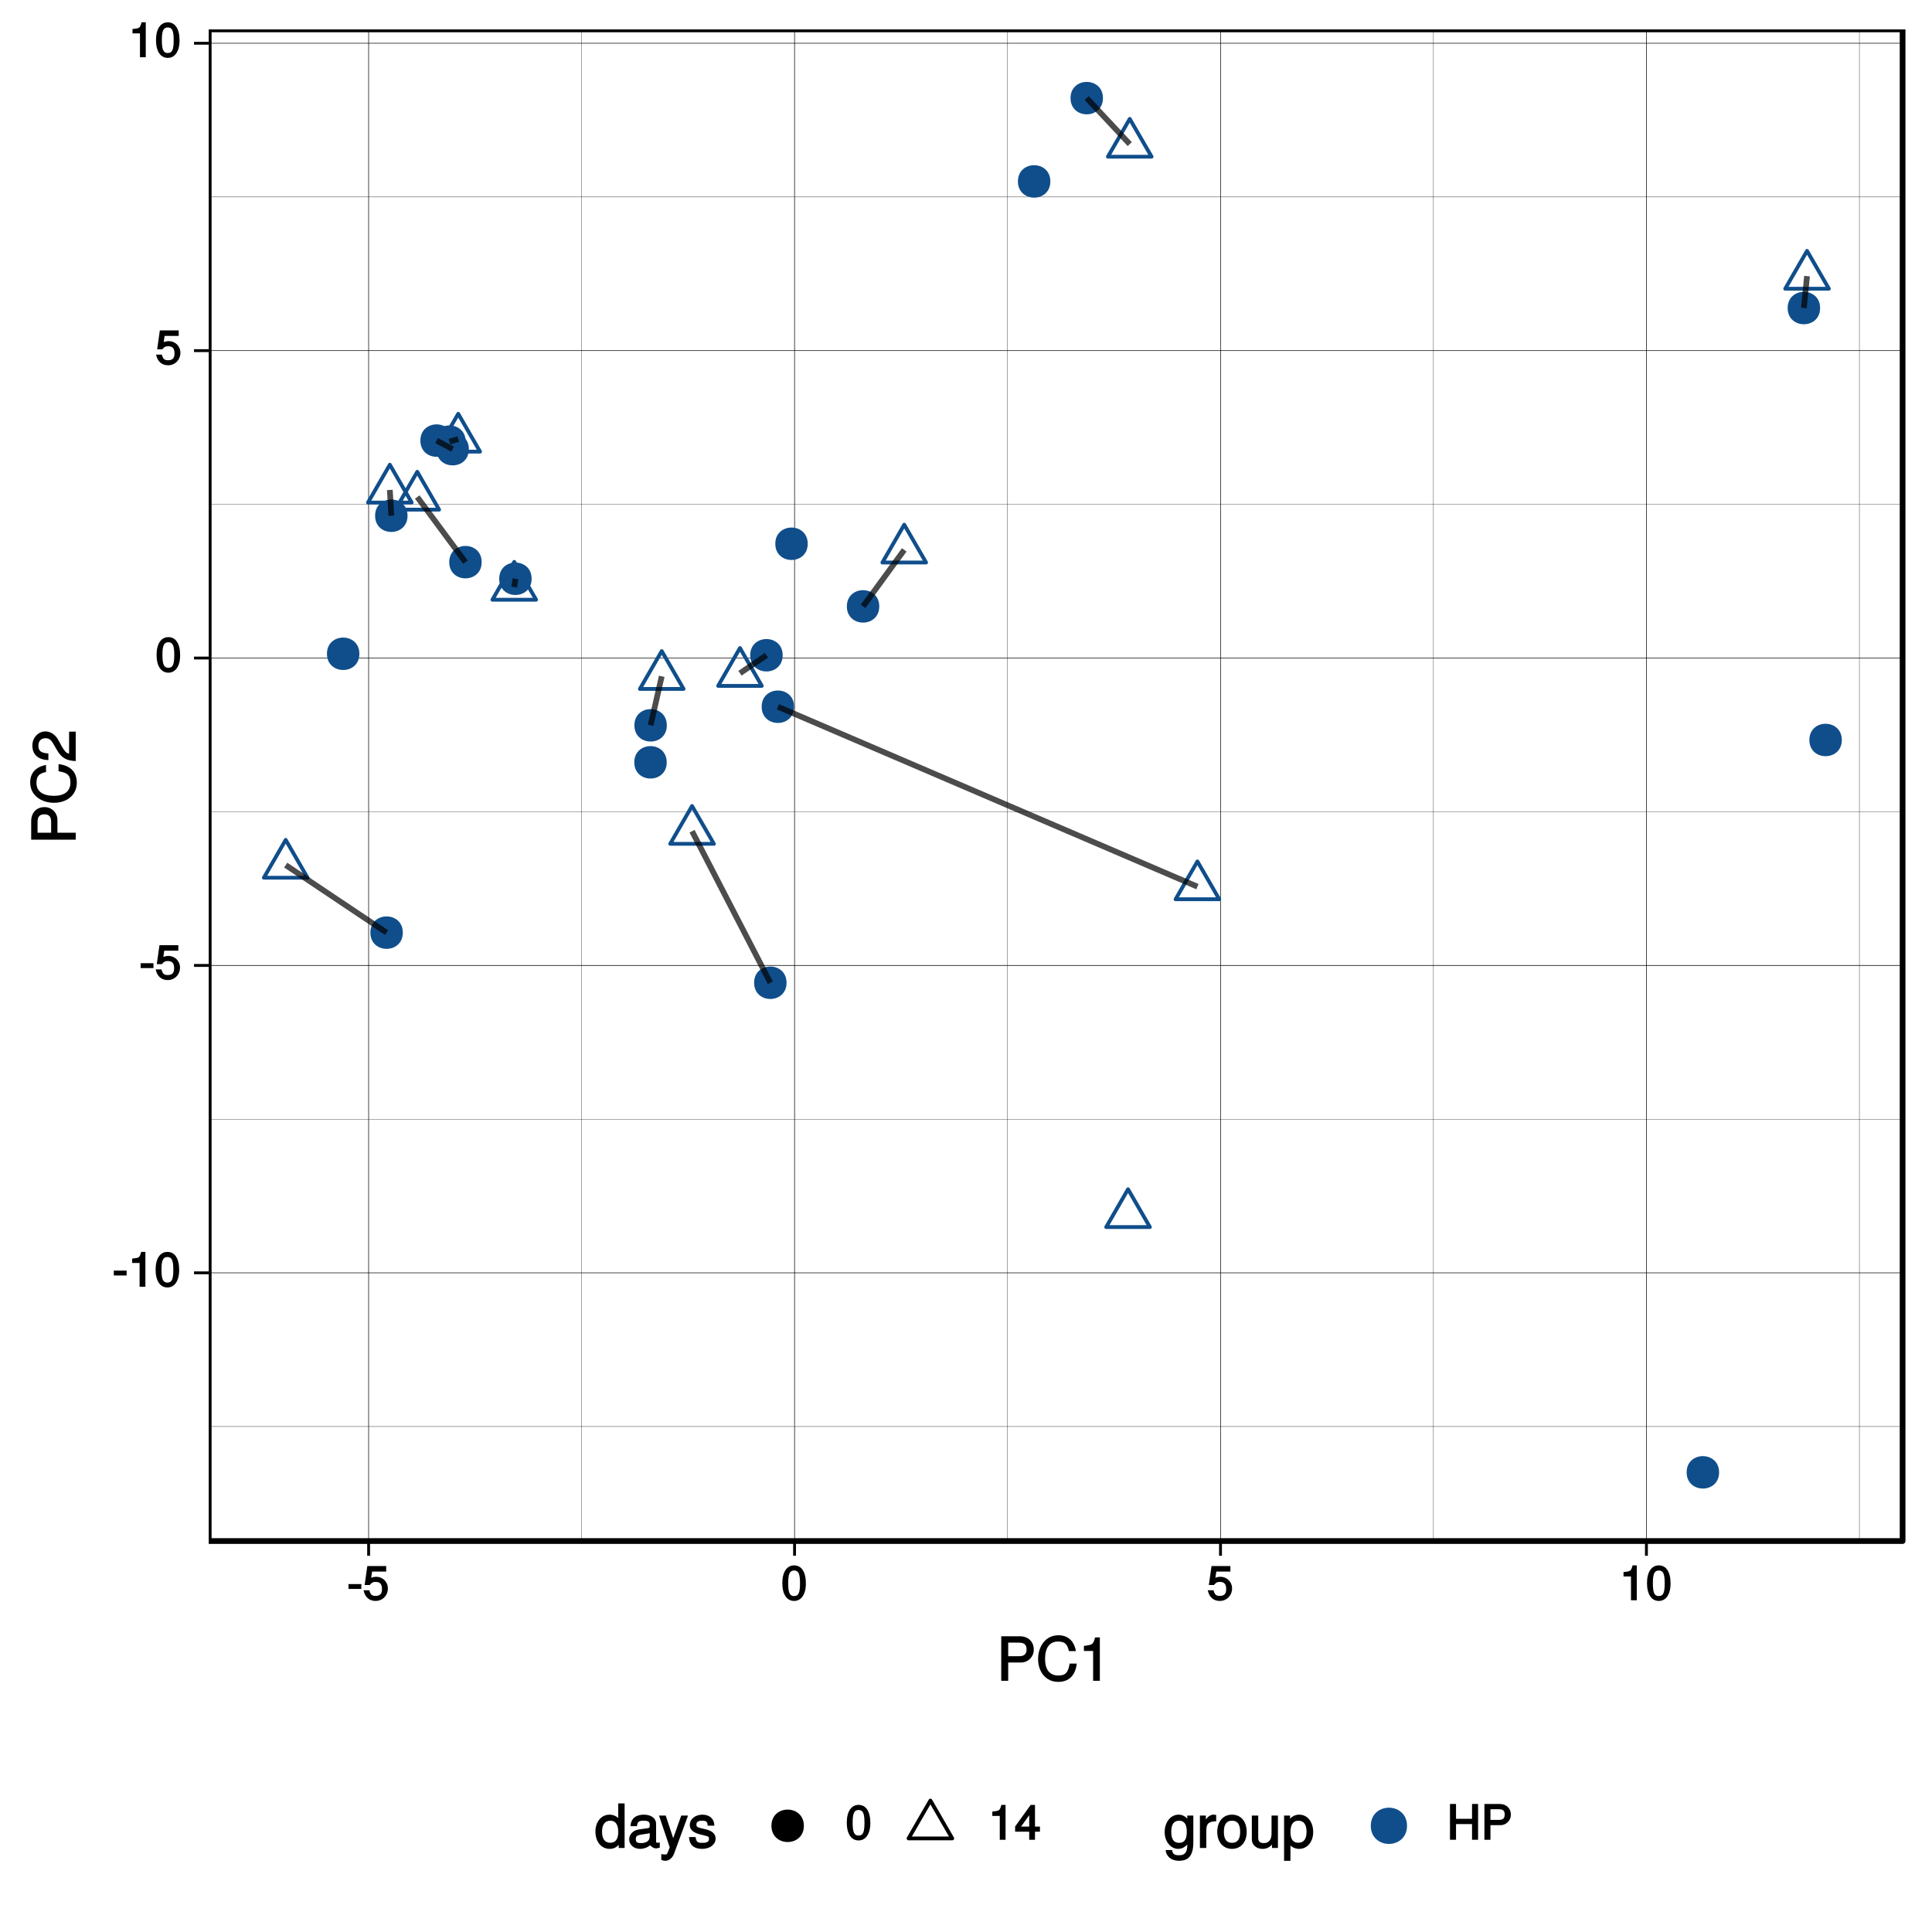 <?xml version="1.0" encoding="UTF-8"?>
<svg xmlns="http://www.w3.org/2000/svg" xmlns:xlink="http://www.w3.org/1999/xlink" width="360pt" height="360pt" viewBox="0 0 360 360" version="1.1">
<defs>
<g>
<symbol overflow="visible" id="glyph0-0">
<path style="stroke:none;" d=""/>
</symbol>
<symbol overflow="visible" id="glyph0-1">
<path style="stroke:none;" d="M 2.641 -2.25 L 2.641 -3.016 L 0.25 -3.016 L 0.25 -2.109 L 2.641 -2.109 Z M 2.641 -2.25 "/>
</symbol>
<symbol overflow="visible" id="glyph0-2">
<path style="stroke:none;" d="M 3.203 -0.125 L 3.203 -6.5 L 2.422 -6.5 C 2.109 -5.406 2.094 -5.406 0.734 -5.25 L 0.734 -4.438 L 2.125 -4.438 L 2.125 0 L 3.203 0 Z M 3.203 -0.125 "/>
</symbol>
<symbol overflow="visible" id="glyph0-3">
<path style="stroke:none;" d="M 4.609 -3.125 C 4.609 -5.297 3.781 -6.5 2.422 -6.5 C 1.078 -6.5 0.219 -5.281 0.219 -3.188 C 0.219 -1.078 1.078 0.125 2.422 0.125 C 3.734 0.125 4.609 -1.078 4.609 -3.125 Z M 3.516 -3.203 C 3.516 -1.438 3.266 -0.781 2.406 -0.781 C 1.578 -0.781 1.312 -1.469 1.312 -3.172 C 1.312 -4.875 1.578 -5.547 2.422 -5.547 C 3.25 -5.547 3.516 -4.875 3.516 -3.203 Z M 3.516 -3.203 "/>
</symbol>
<symbol overflow="visible" id="glyph0-4">
<path style="stroke:none;" d="M 4.656 -2.203 C 4.656 -3.438 3.688 -4.375 2.5 -4.375 C 2.062 -4.375 1.594 -4.219 1.547 -4.188 L 1.719 -5.344 L 4.344 -5.344 L 4.344 -6.375 L 0.828 -6.375 L 0.328 -2.844 L 1.281 -2.844 C 1.688 -3.312 1.875 -3.422 2.359 -3.422 C 3.188 -3.422 3.562 -3.016 3.562 -2.094 C 3.562 -1.203 3.203 -0.812 2.359 -0.812 C 1.688 -0.812 1.422 -1.031 1.203 -1.859 L 0.125 -1.859 C 0.406 -0.5 1.266 0.125 2.375 0.125 C 3.641 0.125 4.656 -0.875 4.656 -2.203 Z M 4.656 -2.203 "/>
</symbol>
<symbol overflow="visible" id="glyph0-5">
<path style="stroke:none;" d="M 4.719 -1.625 L 4.719 -2.453 L 3.797 -2.453 L 3.797 -6.5 L 3 -6.5 L 0.094 -2.469 L 0.094 -1.5 L 2.719 -1.5 L 2.719 0 L 3.797 0 L 3.797 -1.5 L 4.719 -1.5 Z M 2.875 -2.453 L 1.203 -2.453 L 2.984 -4.953 L 2.719 -5.047 L 2.719 -2.453 Z M 2.875 -2.453 "/>
</symbol>
<symbol overflow="visible" id="glyph0-6">
<path style="stroke:none;" d="M 5.812 -0.125 L 5.812 -6.672 L 4.688 -6.672 L 4.688 -3.906 L 1.703 -3.906 L 1.703 -6.672 L 0.578 -6.672 L 0.578 0 L 1.703 0 L 1.703 -2.922 L 4.688 -2.922 L 4.688 0 L 5.812 0 Z M 5.812 -0.125 "/>
</symbol>
<symbol overflow="visible" id="glyph0-7">
<path style="stroke:none;" d="M 5.578 -4.656 C 5.578 -5.875 4.719 -6.672 3.453 -6.672 L 0.641 -6.672 L 0.641 0 L 1.766 0 L 1.766 -2.719 L 3.641 -2.719 C 4.688 -2.719 5.578 -3.594 5.578 -4.656 Z M 4.422 -4.703 C 4.422 -4 4.109 -3.703 3.328 -3.703 L 1.766 -3.703 L 1.766 -5.688 L 3.328 -5.688 C 4.109 -5.688 4.422 -5.406 4.422 -4.703 Z M 4.422 -4.703 "/>
</symbol>
<symbol overflow="visible" id="glyph1-0">
<path style="stroke:none;" d=""/>
</symbol>
<symbol overflow="visible" id="glyph1-1">
<path style="stroke:none;" d="M 6.922 -5.797 C 6.922 -7.297 5.891 -8.297 4.312 -8.297 L 0.859 -8.297 L 0.859 0 L 2.156 0 L 2.156 -3.406 L 4.547 -3.406 C 5.859 -3.406 6.922 -4.469 6.922 -5.797 Z M 5.578 -5.844 C 5.578 -4.969 5.141 -4.578 4.156 -4.578 L 2.156 -4.578 L 2.156 -7.109 L 4.156 -7.109 C 5.141 -7.109 5.578 -6.719 5.578 -5.844 Z M 5.578 -5.844 "/>
</symbol>
<symbol overflow="visible" id="glyph1-2">
<path style="stroke:none;" d="M 7.453 -3.203 L 6.266 -3.203 C 6 -1.547 5.516 -0.984 4.156 -0.984 C 2.562 -0.984 1.688 -2.062 1.688 -4.062 C 1.688 -6.109 2.516 -7.312 4.062 -7.312 C 5.328 -7.312 5.844 -6.891 6.125 -5.531 L 7.438 -5.531 C 7.094 -7.422 5.953 -8.484 4.188 -8.484 C 1.766 -8.484 0.391 -6.391 0.391 -4.047 C 0.391 -1.703 1.797 0.203 4.141 0.203 C 6.109 0.203 7.344 -0.969 7.594 -3.203 Z M 7.453 -3.203 "/>
</symbol>
<symbol overflow="visible" id="glyph1-3">
<path style="stroke:none;" d="M 3.953 -0.125 L 3.953 -8.078 L 3.078 -8.078 C 2.688 -6.734 2.625 -6.703 0.984 -6.5 L 0.984 -5.562 L 2.703 -5.562 L 2.703 0 L 3.953 0 Z M 3.953 -0.125 "/>
</symbol>
<symbol overflow="visible" id="glyph1-4">
<path style="stroke:none;" d="M 5.578 -0.125 L 5.578 -8.297 L 4.391 -8.297 L 4.391 -5.172 L 4.625 -5.266 C 4.234 -5.859 3.531 -6.203 2.766 -6.203 C 1.266 -6.203 0.141 -4.906 0.141 -3.062 C 0.141 -1.125 1.25 0.172 2.797 0.172 C 3.594 0.172 4.219 -0.172 4.719 -0.875 L 4.484 -0.984 L 4.484 0 L 5.578 0 Z M 4.391 -2.984 C 4.391 -1.656 3.891 -0.969 2.922 -0.969 C 1.906 -0.969 1.375 -1.672 1.375 -3.016 C 1.375 -4.359 1.906 -5.078 2.922 -5.078 C 3.906 -5.078 4.391 -4.328 4.391 -2.984 Z M 4.391 -2.984 "/>
</symbol>
<symbol overflow="visible" id="glyph1-5">
<path style="stroke:none;" d="M 6.016 -0.156 L 6.016 -1.016 C 5.781 -0.969 5.734 -0.969 5.688 -0.969 C 5.375 -0.969 5.328 -0.984 5.328 -1.281 L 5.328 -4.484 C 5.328 -5.516 4.438 -6.203 3.031 -6.203 C 1.625 -6.203 0.625 -5.516 0.562 -4.062 L 1.766 -4.062 C 1.844 -4.891 2.141 -5.078 2.984 -5.078 C 3.812 -5.078 4.141 -4.906 4.141 -4.359 L 4.141 -4.109 C 4.141 -3.734 4.047 -3.703 3.328 -3.625 C 2.031 -3.453 1.828 -3.406 1.469 -3.266 C 0.797 -2.984 0.312 -2.328 0.312 -1.625 C 0.312 -0.578 1.188 0.172 2.359 0.172 C 3.094 0.172 3.891 -0.172 4.234 -0.531 C 4.266 -0.375 4.812 0.078 5.266 0.078 C 5.438 0.078 5.594 0.062 6.016 -0.062 Z M 4.141 -2.125 C 4.141 -1.297 3.438 -0.906 2.547 -0.906 C 1.844 -0.906 1.547 -1.016 1.547 -1.656 C 1.547 -2.25 1.828 -2.391 2.812 -2.531 C 3.766 -2.656 3.969 -2.703 4.141 -2.781 Z M 4.141 -2.125 "/>
</symbol>
<symbol overflow="visible" id="glyph1-6">
<path style="stroke:none;" d="M 5.266 -6.031 L 4.172 -6.031 L 2.531 -1.406 L 2.812 -1.406 L 1.281 -6.031 L 0.031 -6.031 L 2.031 -0.109 L 1.672 0.797 C 1.516 1.203 1.469 1.219 1.078 1.219 C 0.953 1.219 0.797 1.203 0.453 1.141 L 0.453 2.203 C 0.688 2.328 0.969 2.391 1.203 2.391 C 1.859 2.391 2.516 1.906 2.828 1.078 L 5.438 -6.031 Z M 5.266 -6.031 "/>
</symbol>
<symbol overflow="visible" id="glyph1-7">
<path style="stroke:none;" d="M 5.188 -1.75 C 5.188 -2.609 4.562 -3.172 3.422 -3.453 L 2.547 -3.656 C 1.797 -3.844 1.609 -3.938 1.609 -4.344 C 1.609 -4.875 1.953 -5.078 2.688 -5.078 C 3.438 -5.078 3.688 -4.891 3.703 -4.156 L 4.953 -4.156 C 4.938 -5.422 4.062 -6.203 2.734 -6.203 C 1.391 -6.203 0.375 -5.375 0.375 -4.297 C 0.375 -3.406 0.984 -2.844 2.344 -2.516 L 3.203 -2.297 C 3.844 -2.141 3.953 -2.094 3.953 -1.672 C 3.953 -1.141 3.547 -0.953 2.75 -0.953 C 1.922 -0.953 1.594 -1.016 1.453 -2.031 L 0.234 -2.031 C 0.281 -0.562 1.172 0.172 2.672 0.172 C 4.125 0.172 5.188 -0.641 5.188 -1.75 Z M 5.188 -1.75 "/>
</symbol>
<symbol overflow="visible" id="glyph1-8">
<path style="stroke:none;" d="M 5.516 -1.078 L 5.516 -6.031 L 4.391 -6.031 L 4.391 -5.062 L 4.625 -5.156 C 4.156 -5.844 3.516 -6.203 2.766 -6.203 C 1.312 -6.203 0.172 -4.828 0.172 -2.953 C 0.172 -1.141 1.344 0.172 2.688 0.172 C 3.422 0.172 4.016 -0.172 4.625 -0.906 L 4.391 -1 L 4.391 -0.609 C 4.391 0.906 3.906 1.359 2.844 1.359 C 2.109 1.359 1.688 1.234 1.547 0.391 L 0.359 0.391 C 0.469 1.609 1.453 2.391 2.812 2.391 C 4.609 2.391 5.516 1.469 5.516 -1.078 Z M 4.297 -2.984 C 4.297 -1.609 3.844 -0.953 2.875 -0.953 C 1.875 -0.953 1.406 -1.609 1.406 -3.016 C 1.406 -4.406 1.891 -5.078 2.875 -5.078 C 3.859 -5.078 4.297 -4.375 4.297 -2.984 Z M 4.297 -2.984 "/>
</symbol>
<symbol overflow="visible" id="glyph1-9">
<path style="stroke:none;" d="M 3.656 -5.094 L 3.656 -6.156 C 3.375 -6.188 3.297 -6.203 3.172 -6.203 C 2.578 -6.203 2.031 -5.812 1.5 -4.953 L 1.734 -4.844 L 1.734 -6.031 L 0.625 -6.031 L 0.625 0 L 1.812 0 L 1.812 -3.125 C 1.812 -4.422 2.109 -4.938 3.656 -4.969 Z M 3.656 -5.094 "/>
</symbol>
<symbol overflow="visible" id="glyph1-10">
<path style="stroke:none;" d="M 5.734 -2.969 C 5.734 -4.969 4.656 -6.203 2.984 -6.203 C 1.375 -6.203 0.25 -4.953 0.25 -3.016 C 0.25 -1.078 1.359 0.172 3 0.172 C 4.625 0.172 5.734 -1.078 5.734 -2.969 Z M 4.516 -2.984 C 4.516 -1.625 4.016 -0.953 3 -0.953 C 1.984 -0.953 1.484 -1.609 1.484 -3.016 C 1.484 -4.406 1.984 -5.078 3 -5.078 C 4.031 -5.078 4.516 -4.406 4.516 -2.984 Z M 4.516 -2.984 "/>
</symbol>
<symbol overflow="visible" id="glyph1-11">
<path style="stroke:none;" d="M 5.438 -0.125 L 5.438 -6.031 L 4.25 -6.031 L 4.25 -2.719 C 4.25 -1.547 3.766 -0.906 2.812 -0.906 C 2.094 -0.906 1.766 -1.203 1.766 -1.906 L 1.766 -6.031 L 0.578 -6.031 L 0.578 -1.547 C 0.578 -0.578 1.438 0.172 2.547 0.172 C 3.406 0.172 4.031 -0.172 4.562 -0.922 L 4.328 -1.016 L 4.328 0 L 5.438 0 Z M 5.438 -0.125 "/>
</symbol>
<symbol overflow="visible" id="glyph1-12">
<path style="stroke:none;" d="M 5.891 -2.953 C 5.891 -4.891 4.812 -6.203 3.281 -6.203 C 2.5 -6.203 1.766 -5.812 1.344 -5.125 L 1.578 -5.031 L 1.578 -6.031 L 0.469 -6.031 L 0.469 2.391 L 1.656 2.391 L 1.656 -0.828 L 1.422 -0.719 C 1.906 -0.125 2.547 0.172 3.281 0.172 C 4.781 0.172 5.891 -1.125 5.891 -2.953 Z M 4.656 -2.984 C 4.656 -1.672 4.125 -0.969 3.125 -0.969 C 2.156 -0.969 1.656 -1.609 1.656 -2.969 C 1.656 -4.328 2.156 -5.078 3.125 -5.078 C 4.141 -5.078 4.656 -4.359 4.656 -2.984 Z M 4.656 -2.984 "/>
</symbol>
<symbol overflow="visible" id="glyph2-0">
<path style="stroke:none;" d=""/>
</symbol>
<symbol overflow="visible" id="glyph2-1">
<path style="stroke:none;" d="M -5.797 -6.922 C -7.297 -6.922 -8.297 -5.891 -8.297 -4.312 L -8.297 -0.859 L 0 -0.859 L 0 -2.156 L -3.406 -2.156 L -3.406 -4.547 C -3.406 -5.859 -4.469 -6.922 -5.797 -6.922 Z M -5.844 -5.578 C -4.969 -5.578 -4.578 -5.141 -4.578 -4.156 L -4.578 -2.156 L -7.109 -2.156 L -7.109 -4.156 C -7.109 -5.141 -6.719 -5.578 -5.844 -5.578 Z M -5.844 -5.578 "/>
</symbol>
<symbol overflow="visible" id="glyph2-2">
<path style="stroke:none;" d="M -3.203 -7.453 L -3.203 -6.266 C -1.547 -6 -0.984 -5.516 -0.984 -4.156 C -0.984 -2.562 -2.062 -1.688 -4.062 -1.688 C -6.109 -1.688 -7.312 -2.516 -7.312 -4.062 C -7.312 -5.328 -6.891 -5.844 -5.531 -6.125 L -5.531 -7.438 C -7.422 -7.094 -8.484 -5.953 -8.484 -4.188 C -8.484 -1.766 -6.391 -0.391 -4.047 -0.391 C -1.703 -0.391 0.203 -1.797 0.203 -4.141 C 0.203 -6.109 -0.969 -7.344 -3.203 -7.594 Z M -3.203 -7.453 "/>
</symbol>
<symbol overflow="visible" id="glyph2-3">
<path style="stroke:none;" d="M -5.641 -5.75 C -6.969 -5.75 -8.078 -4.594 -8.078 -3.125 C -8.078 -1.531 -7.109 -0.469 -5.094 -0.406 L -5.094 -1.641 C -6.531 -1.734 -6.953 -2.141 -6.953 -3.094 C -6.953 -3.969 -6.453 -4.484 -5.625 -4.484 C -5 -4.484 -4.578 -4.172 -4.188 -3.469 L -3.609 -2.469 C -2.688 -0.844 -1.844 -0.312 0 -0.219 L 0 -5.703 L -1.234 -5.703 L -1.234 -1.609 C -1.734 -1.688 -2.031 -2 -2.594 -2.953 L -3.188 -4.062 C -3.766 -5.141 -4.688 -5.75 -5.641 -5.75 Z M -5.641 -5.75 "/>
</symbol>
</g>
<clipPath id="clip1">
  <path d="M 38.891 5.48 L 355 5.48 L 355 288 L 38.891 288 Z M 38.891 5.48 "/>
</clipPath>
<clipPath id="clip2">
  <path d="M 38.891 265 L 355 265 L 355 266 L 38.891 266 Z M 38.891 265 "/>
</clipPath>
<clipPath id="clip3">
  <path d="M 38.891 208 L 355 208 L 355 209 L 38.891 209 Z M 38.891 208 "/>
</clipPath>
<clipPath id="clip4">
  <path d="M 38.891 151 L 355 151 L 355 152 L 38.891 152 Z M 38.891 151 "/>
</clipPath>
<clipPath id="clip5">
  <path d="M 38.891 93 L 355 93 L 355 95 L 38.891 95 Z M 38.891 93 "/>
</clipPath>
<clipPath id="clip6">
  <path d="M 38.891 36 L 355 36 L 355 37 L 38.891 37 Z M 38.891 36 "/>
</clipPath>
<clipPath id="clip7">
  <path d="M 108 5.48 L 109 5.48 L 109 288 L 108 288 Z M 108 5.48 "/>
</clipPath>
<clipPath id="clip8">
  <path d="M 187 5.48 L 188 5.48 L 188 288 L 187 288 Z M 187 5.48 "/>
</clipPath>
<clipPath id="clip9">
  <path d="M 267 5.48 L 268 5.48 L 268 288 L 267 288 Z M 267 5.48 "/>
</clipPath>
<clipPath id="clip10">
  <path d="M 346 5.48 L 347 5.48 L 347 288 L 346 288 Z M 346 5.48 "/>
</clipPath>
<clipPath id="clip11">
  <path d="M 38.891 237 L 355 237 L 355 238 L 38.891 238 Z M 38.891 237 "/>
</clipPath>
<clipPath id="clip12">
  <path d="M 38.891 179 L 355 179 L 355 180 L 38.891 180 Z M 38.891 179 "/>
</clipPath>
<clipPath id="clip13">
  <path d="M 38.891 122 L 355 122 L 355 123 L 38.891 123 Z M 38.891 122 "/>
</clipPath>
<clipPath id="clip14">
  <path d="M 38.891 65 L 355 65 L 355 66 L 38.891 66 Z M 38.891 65 "/>
</clipPath>
<clipPath id="clip15">
  <path d="M 38.891 8 L 355 8 L 355 9 L 38.891 9 Z M 38.891 8 "/>
</clipPath>
<clipPath id="clip16">
  <path d="M 68 5.48 L 69 5.48 L 69 288 L 68 288 Z M 68 5.48 "/>
</clipPath>
<clipPath id="clip17">
  <path d="M 148 5.48 L 149 5.48 L 149 288 L 148 288 Z M 148 5.48 "/>
</clipPath>
<clipPath id="clip18">
  <path d="M 227 5.48 L 228 5.48 L 228 288 L 227 288 Z M 227 5.48 "/>
</clipPath>
<clipPath id="clip19">
  <path d="M 306 5.48 L 307 5.48 L 307 288 L 306 288 Z M 306 5.48 "/>
</clipPath>
<clipPath id="clip20">
  <path d="M 38.891 5.48 L 355.52 5.48 L 355.52 288 L 38.891 288 Z M 38.891 5.48 "/>
</clipPath>
</defs>
<g id="surface2143">
<rect x="0" y="0" width="360" height="360" style="fill:rgb(100%,100%,100%);fill-opacity:1;stroke:none;"/>
<rect x="0" y="0" width="360" height="360" style="fill:rgb(100%,100%,100%);fill-opacity:1;stroke:none;"/>
<path style="fill:none;stroke-width:1.067;stroke-linecap:round;stroke-linejoin:round;stroke:rgb(100%,100%,100%);stroke-opacity:1;stroke-miterlimit:10;" d="M 0 360 L 360 360 L 360 0 L 0 0 Z M 0 360 "/>
<g clip-path="url(#clip1)" clip-rule="nonzero">
<path style=" stroke:none;fill-rule:nonzero;fill:rgb(100%,100%,100%);fill-opacity:1;" d="M 38.891 287.152 L 354.52 287.152 L 354.52 5.48 L 38.891 5.48 Z M 38.891 287.152 "/>
</g>
<g clip-path="url(#clip2)" clip-rule="nonzero">
<path style="fill:none;stroke-width:0.053;stroke-linecap:butt;stroke-linejoin:round;stroke:rgb(0%,0%,0%);stroke-opacity:1;stroke-miterlimit:10;" d="M 38.891 265.812 L 354.52 265.812 "/>
</g>
<g clip-path="url(#clip3)" clip-rule="nonzero">
<path style="fill:none;stroke-width:0.053;stroke-linecap:butt;stroke-linejoin:round;stroke:rgb(0%,0%,0%);stroke-opacity:1;stroke-miterlimit:10;" d="M 38.891 208.535 L 354.52 208.535 "/>
</g>
<g clip-path="url(#clip4)" clip-rule="nonzero">
<path style="fill:none;stroke-width:0.053;stroke-linecap:butt;stroke-linejoin:round;stroke:rgb(0%,0%,0%);stroke-opacity:1;stroke-miterlimit:10;" d="M 38.891 151.254 L 354.52 151.254 "/>
</g>
<g clip-path="url(#clip5)" clip-rule="nonzero">
<path style="fill:none;stroke-width:0.053;stroke-linecap:butt;stroke-linejoin:round;stroke:rgb(0%,0%,0%);stroke-opacity:1;stroke-miterlimit:10;" d="M 38.891 93.977 L 354.52 93.977 "/>
</g>
<g clip-path="url(#clip6)" clip-rule="nonzero">
<path style="fill:none;stroke-width:0.053;stroke-linecap:butt;stroke-linejoin:round;stroke:rgb(0%,0%,0%);stroke-opacity:1;stroke-miterlimit:10;" d="M 38.891 36.699 L 354.52 36.699 "/>
</g>
<g clip-path="url(#clip7)" clip-rule="nonzero">
<path style="fill:none;stroke-width:0.053;stroke-linecap:butt;stroke-linejoin:round;stroke:rgb(0%,0%,0%);stroke-opacity:1;stroke-miterlimit:10;" d="M 108.371 287.152 L 108.371 5.48 "/>
</g>
<g clip-path="url(#clip8)" clip-rule="nonzero">
<path style="fill:none;stroke-width:0.053;stroke-linecap:butt;stroke-linejoin:round;stroke:rgb(0%,0%,0%);stroke-opacity:1;stroke-miterlimit:10;" d="M 187.738 287.152 L 187.738 5.48 "/>
</g>
<g clip-path="url(#clip9)" clip-rule="nonzero">
<path style="fill:none;stroke-width:0.053;stroke-linecap:butt;stroke-linejoin:round;stroke:rgb(0%,0%,0%);stroke-opacity:1;stroke-miterlimit:10;" d="M 267.102 287.152 L 267.102 5.48 "/>
</g>
<g clip-path="url(#clip10)" clip-rule="nonzero">
<path style="fill:none;stroke-width:0.053;stroke-linecap:butt;stroke-linejoin:round;stroke:rgb(0%,0%,0%);stroke-opacity:1;stroke-miterlimit:10;" d="M 346.469 287.152 L 346.469 5.48 "/>
</g>
<g clip-path="url(#clip11)" clip-rule="nonzero">
<path style="fill:none;stroke-width:0.107;stroke-linecap:butt;stroke-linejoin:round;stroke:rgb(0%,0%,0%);stroke-opacity:1;stroke-miterlimit:10;" d="M 38.891 237.172 L 354.52 237.172 "/>
</g>
<g clip-path="url(#clip12)" clip-rule="nonzero">
<path style="fill:none;stroke-width:0.107;stroke-linecap:butt;stroke-linejoin:round;stroke:rgb(0%,0%,0%);stroke-opacity:1;stroke-miterlimit:10;" d="M 38.891 179.895 L 354.52 179.895 "/>
</g>
<g clip-path="url(#clip13)" clip-rule="nonzero">
<path style="fill:none;stroke-width:0.107;stroke-linecap:butt;stroke-linejoin:round;stroke:rgb(0%,0%,0%);stroke-opacity:1;stroke-miterlimit:10;" d="M 38.891 122.617 L 354.52 122.617 "/>
</g>
<g clip-path="url(#clip14)" clip-rule="nonzero">
<path style="fill:none;stroke-width:0.107;stroke-linecap:butt;stroke-linejoin:round;stroke:rgb(0%,0%,0%);stroke-opacity:1;stroke-miterlimit:10;" d="M 38.891 65.336 L 354.52 65.336 "/>
</g>
<g clip-path="url(#clip15)" clip-rule="nonzero">
<path style="fill:none;stroke-width:0.107;stroke-linecap:butt;stroke-linejoin:round;stroke:rgb(0%,0%,0%);stroke-opacity:1;stroke-miterlimit:10;" d="M 38.891 8.059 L 354.52 8.059 "/>
</g>
<g clip-path="url(#clip16)" clip-rule="nonzero">
<path style="fill:none;stroke-width:0.107;stroke-linecap:butt;stroke-linejoin:round;stroke:rgb(0%,0%,0%);stroke-opacity:1;stroke-miterlimit:10;" d="M 68.688 287.152 L 68.688 5.48 "/>
</g>
<g clip-path="url(#clip17)" clip-rule="nonzero">
<path style="fill:none;stroke-width:0.107;stroke-linecap:butt;stroke-linejoin:round;stroke:rgb(0%,0%,0%);stroke-opacity:1;stroke-miterlimit:10;" d="M 148.055 287.152 L 148.055 5.48 "/>
</g>
<g clip-path="url(#clip18)" clip-rule="nonzero">
<path style="fill:none;stroke-width:0.107;stroke-linecap:butt;stroke-linejoin:round;stroke:rgb(0%,0%,0%);stroke-opacity:1;stroke-miterlimit:10;" d="M 227.422 287.152 L 227.422 5.48 "/>
</g>
<g clip-path="url(#clip19)" clip-rule="nonzero">
<path style="fill:none;stroke-width:0.107;stroke-linecap:butt;stroke-linejoin:round;stroke:rgb(0%,0%,0%);stroke-opacity:1;stroke-miterlimit:10;" d="M 306.785 287.152 L 306.785 5.48 "/>
</g>
<path style=" stroke:none;fill-rule:nonzero;fill:rgb(6.275%,30.588%,54.51%);fill-opacity:1;" d="M 147.969 131.688 C 147.969 135.719 141.926 135.719 141.926 131.688 C 141.926 127.66 147.969 127.66 147.969 131.688 "/>
<path style="fill:none;stroke-width:0.709;stroke-linecap:round;stroke-linejoin:round;stroke:rgb(6.275%,30.588%,54.51%);stroke-opacity:1;stroke-miterlimit:10;" d="M 223.121 160.516 L 227.191 167.562 L 219.051 167.562 L 223.121 160.516 "/>
<path style=" stroke:none;fill-rule:nonzero;fill:rgb(6.275%,30.588%,54.51%);fill-opacity:1;" d="M 150.508 101.32 C 150.508 105.352 144.465 105.352 144.465 101.32 C 144.465 97.293 150.508 97.293 150.508 101.32 "/>
<path style=" stroke:none;fill-rule:nonzero;fill:rgb(6.275%,30.588%,54.51%);fill-opacity:1;" d="M 320.328 274.348 C 320.328 278.379 314.281 278.379 314.281 274.348 C 314.281 270.32 320.328 270.32 320.328 274.348 "/>
<path style=" stroke:none;fill-rule:nonzero;fill:rgb(6.275%,30.588%,54.51%);fill-opacity:1;" d="M 66.965 121.824 C 66.965 125.852 60.922 125.852 60.922 121.824 C 60.922 117.793 66.965 117.793 66.965 121.824 "/>
<path style=" stroke:none;fill-rule:nonzero;fill:rgb(6.275%,30.588%,54.51%);fill-opacity:1;" d="M 146.562 183.121 C 146.562 187.152 140.52 187.152 140.52 183.121 C 140.52 179.094 146.562 179.094 146.562 183.121 "/>
<path style="fill:none;stroke-width:0.709;stroke-linecap:round;stroke-linejoin:round;stroke:rgb(6.275%,30.588%,54.51%);stroke-opacity:1;stroke-miterlimit:10;" d="M 128.953 150.184 L 133.023 157.234 L 124.883 157.234 L 128.953 150.184 "/>
<path style=" stroke:none;fill-rule:nonzero;fill:rgb(6.275%,30.588%,54.51%);fill-opacity:1;" d="M 124.234 142.051 C 124.234 146.078 118.191 146.078 118.191 142.051 C 118.191 138.02 124.234 138.02 124.234 142.051 "/>
<path style=" stroke:none;fill-rule:nonzero;fill:rgb(6.275%,30.588%,54.51%);fill-opacity:1;" d="M 75.059 173.781 C 75.059 177.812 69.012 177.812 69.012 173.781 C 69.012 169.754 75.059 169.754 75.059 173.781 "/>
<path style="fill:none;stroke-width:0.709;stroke-linecap:round;stroke-linejoin:round;stroke:rgb(6.275%,30.588%,54.51%);stroke-opacity:1;stroke-miterlimit:10;" d="M 53.238 156.5 L 57.309 163.551 L 49.168 163.551 L 53.238 156.5 "/>
<path style="fill:none;stroke-width:0.709;stroke-linecap:round;stroke-linejoin:round;stroke:rgb(6.275%,30.588%,54.51%);stroke-opacity:1;stroke-miterlimit:10;" d="M 210.195 221.598 L 214.266 228.645 L 206.125 228.645 L 210.195 221.598 "/>
<path style=" stroke:none;fill-rule:nonzero;fill:rgb(6.275%,30.588%,54.51%);fill-opacity:1;" d="M 86.777 82.297 C 86.777 86.324 80.734 86.324 80.734 82.297 C 80.734 78.266 86.777 78.266 86.777 82.297 "/>
<path style="fill:none;stroke-width:0.709;stroke-linecap:round;stroke-linejoin:round;stroke:rgb(6.275%,30.588%,54.51%);stroke-opacity:1;stroke-miterlimit:10;" d="M 85.383 77.105 L 89.449 84.152 L 81.312 84.152 L 85.383 77.105 "/>
<path style=" stroke:none;fill-rule:nonzero;fill:rgb(6.275%,30.588%,54.51%);fill-opacity:1;" d="M 84.375 82.098 C 84.375 86.129 78.332 86.129 78.332 82.098 C 78.332 78.07 84.375 78.07 84.375 82.098 "/>
<path style=" stroke:none;fill-rule:nonzero;fill:rgb(6.275%,30.588%,54.51%);fill-opacity:1;" d="M 87.363 83.695 C 87.363 87.727 81.32 87.727 81.32 83.695 C 81.32 79.668 87.363 79.668 87.363 83.695 "/>
<path style=" stroke:none;fill-rule:nonzero;fill:rgb(6.275%,30.588%,54.51%);fill-opacity:1;" d="M 124.254 135.156 C 124.254 139.184 118.211 139.184 118.211 135.156 C 118.211 131.125 124.254 131.125 124.254 135.156 "/>
<path style="fill:none;stroke-width:0.709;stroke-linecap:round;stroke-linejoin:round;stroke:rgb(6.275%,30.588%,54.51%);stroke-opacity:1;stroke-miterlimit:10;" d="M 123.305 121.32 L 127.375 128.371 L 119.234 128.371 L 123.305 121.32 "/>
<path style=" stroke:none;fill-rule:nonzero;fill:rgb(6.275%,30.588%,54.51%);fill-opacity:1;" d="M 163.84 112.992 C 163.84 117.02 157.797 117.02 157.797 112.992 C 157.797 108.961 163.84 108.961 163.84 112.992 "/>
<path style="fill:none;stroke-width:0.709;stroke-linecap:round;stroke-linejoin:round;stroke:rgb(6.275%,30.588%,54.51%);stroke-opacity:1;stroke-miterlimit:10;" d="M 168.492 97.766 L 172.562 104.816 L 164.422 104.816 L 168.492 97.766 "/>
<path style=" stroke:none;fill-rule:nonzero;fill:rgb(6.275%,30.588%,54.51%);fill-opacity:1;" d="M 145.84 122.098 C 145.84 126.125 139.793 126.125 139.793 122.098 C 139.793 118.066 145.84 118.066 145.84 122.098 "/>
<path style="fill:none;stroke-width:0.709;stroke-linecap:round;stroke-linejoin:round;stroke:rgb(6.275%,30.588%,54.51%);stroke-opacity:1;stroke-miterlimit:10;" d="M 137.883 120.75 L 141.949 127.801 L 133.812 127.801 L 137.883 120.75 "/>
<path style=" stroke:none;fill-rule:nonzero;fill:rgb(6.275%,30.588%,54.51%);fill-opacity:1;" d="M 99.062 107.844 C 99.062 111.875 93.02 111.875 93.02 107.844 C 93.02 103.816 99.062 103.816 99.062 107.844 "/>
<path style="fill:none;stroke-width:0.709;stroke-linecap:round;stroke-linejoin:round;stroke:rgb(6.275%,30.588%,54.51%);stroke-opacity:1;stroke-miterlimit:10;" d="M 95.824 104.699 L 99.895 111.75 L 91.754 111.75 L 95.824 104.699 "/>
<path style=" stroke:none;fill-rule:nonzero;fill:rgb(6.275%,30.588%,54.51%);fill-opacity:1;" d="M 195.719 33.805 C 195.719 37.832 189.676 37.832 189.676 33.805 C 189.676 29.773 195.719 29.773 195.719 33.805 "/>
<path style=" stroke:none;fill-rule:nonzero;fill:rgb(6.275%,30.588%,54.51%);fill-opacity:1;" d="M 75.938 96.102 C 75.938 100.129 69.895 100.129 69.895 96.102 C 69.895 92.07 75.938 92.07 75.938 96.102 "/>
<path style="fill:none;stroke-width:0.709;stroke-linecap:round;stroke-linejoin:round;stroke:rgb(6.275%,30.588%,54.51%);stroke-opacity:1;stroke-miterlimit:10;" d="M 72.641 86.594 L 76.711 93.645 L 68.57 93.645 L 72.641 86.594 "/>
<path style=" stroke:none;fill-rule:nonzero;fill:rgb(6.275%,30.588%,54.51%);fill-opacity:1;" d="M 205.52 18.281 C 205.52 22.312 199.477 22.312 199.477 18.281 C 199.477 14.254 205.52 14.254 205.52 18.281 "/>
<path style="fill:none;stroke-width:0.709;stroke-linecap:round;stroke-linejoin:round;stroke:rgb(6.275%,30.588%,54.51%);stroke-opacity:1;stroke-miterlimit:10;" d="M 210.512 22.152 L 214.582 29.199 L 206.441 29.199 L 210.512 22.152 "/>
<path style=" stroke:none;fill-rule:nonzero;fill:rgb(6.275%,30.588%,54.51%);fill-opacity:1;" d="M 89.754 104.75 C 89.754 108.777 83.707 108.777 83.707 104.75 C 83.707 100.719 89.754 100.719 89.754 104.75 "/>
<path style="fill:none;stroke-width:0.709;stroke-linecap:round;stroke-linejoin:round;stroke:rgb(6.275%,30.588%,54.51%);stroke-opacity:1;stroke-miterlimit:10;" d="M 77.75 87.914 L 81.82 94.965 L 73.68 94.965 L 77.75 87.914 "/>
<path style=" stroke:none;fill-rule:nonzero;fill:rgb(6.275%,30.588%,54.51%);fill-opacity:1;" d="M 339.148 57.398 C 339.148 61.43 333.105 61.43 333.105 57.398 C 333.105 53.371 339.148 53.371 339.148 57.398 "/>
<path style="fill:none;stroke-width:0.709;stroke-linecap:round;stroke-linejoin:round;stroke:rgb(6.275%,30.588%,54.51%);stroke-opacity:1;stroke-miterlimit:10;" d="M 336.715 46.75 L 340.785 53.797 L 332.648 53.797 L 336.715 46.75 "/>
<path style=" stroke:none;fill-rule:nonzero;fill:rgb(6.275%,30.588%,54.51%);fill-opacity:1;" d="M 343.195 137.887 C 343.195 141.914 337.152 141.914 337.152 137.887 C 337.152 133.855 343.195 133.855 343.195 137.887 "/>
<path style="fill:none;stroke-width:1.067;stroke-linecap:butt;stroke-linejoin:round;stroke:rgb(0%,0%,0%);stroke-opacity:0.702;stroke-miterlimit:1;" d="M 53.238 161.199 L 72.035 173.781 "/>
<path style="fill:none;stroke-width:1.067;stroke-linecap:butt;stroke-linejoin:round;stroke:rgb(0%,0%,0%);stroke-opacity:0.702;stroke-miterlimit:1;" d="M 83.754 82.297 L 85.383 81.805 "/>
<path style="fill:none;stroke-width:1.067;stroke-linecap:butt;stroke-linejoin:round;stroke:rgb(0%,0%,0%);stroke-opacity:0.702;stroke-miterlimit:1;" d="M 81.352 82.098 L 84.344 83.695 "/>
<path style="fill:none;stroke-width:1.067;stroke-linecap:butt;stroke-linejoin:round;stroke:rgb(0%,0%,0%);stroke-opacity:0.702;stroke-miterlimit:1;" d="M 121.234 135.156 L 123.305 126.02 "/>
<path style="fill:none;stroke-width:1.067;stroke-linecap:butt;stroke-linejoin:round;stroke:rgb(0%,0%,0%);stroke-opacity:0.702;stroke-miterlimit:1;" d="M 160.816 112.992 L 168.492 102.465 "/>
<path style="fill:none;stroke-width:1.067;stroke-linecap:butt;stroke-linejoin:round;stroke:rgb(0%,0%,0%);stroke-opacity:0.702;stroke-miterlimit:1;" d="M 137.883 125.449 L 142.816 122.098 "/>
<path style="fill:none;stroke-width:1.067;stroke-linecap:butt;stroke-linejoin:round;stroke:rgb(0%,0%,0%);stroke-opacity:0.702;stroke-miterlimit:1;" d="M 95.824 109.398 L 96.039 107.844 "/>
<path style="fill:none;stroke-width:1.067;stroke-linecap:butt;stroke-linejoin:round;stroke:rgb(0%,0%,0%);stroke-opacity:0.702;stroke-miterlimit:1;" d="M 72.641 91.293 L 72.918 96.102 "/>
<path style="fill:none;stroke-width:1.067;stroke-linecap:butt;stroke-linejoin:round;stroke:rgb(0%,0%,0%);stroke-opacity:0.702;stroke-miterlimit:1;" d="M 202.496 18.281 L 210.512 26.852 "/>
<path style="fill:none;stroke-width:1.067;stroke-linecap:butt;stroke-linejoin:round;stroke:rgb(0%,0%,0%);stroke-opacity:0.702;stroke-miterlimit:1;" d="M 77.75 92.613 L 86.73 104.75 "/>
<path style="fill:none;stroke-width:1.067;stroke-linecap:butt;stroke-linejoin:round;stroke:rgb(0%,0%,0%);stroke-opacity:0.702;stroke-miterlimit:1;" d="M 336.125 57.398 L 336.715 51.449 "/>
<path style="fill:none;stroke-width:1.067;stroke-linecap:butt;stroke-linejoin:round;stroke:rgb(0%,0%,0%);stroke-opacity:0.702;stroke-miterlimit:1;" d="M 144.949 131.688 L 223.121 165.215 "/>
<path style="fill:none;stroke-width:1.067;stroke-linecap:butt;stroke-linejoin:round;stroke:rgb(0%,0%,0%);stroke-opacity:0.702;stroke-miterlimit:1;" d="M 128.953 154.883 L 143.543 183.121 "/>
<g clip-path="url(#clip20)" clip-rule="nonzero">
<path style="fill:none;stroke-width:1.067;stroke-linecap:round;stroke-linejoin:round;stroke:rgb(0%,0%,0%);stroke-opacity:1;stroke-miterlimit:10;" d="M 38.891 287.152 L 354.52 287.152 L 354.52 5.48 L 38.891 5.48 Z M 38.891 287.152 "/>
</g>
<g style="fill:rgb(0%,0%,0%);fill-opacity:1;">
  <use xlink:href="#glyph0-1" x="20.957" y="239.774"/>
  <use xlink:href="#glyph0-2" x="23.887" y="239.774"/>
  <use xlink:href="#glyph0-3" x="28.777" y="239.774"/>
</g>
<g style="fill:rgb(0%,0%,0%);fill-opacity:1;">
  <use xlink:href="#glyph0-1" x="25.957" y="182.497"/>
  <use xlink:href="#glyph0-4" x="28.887" y="182.497"/>
</g>
<g style="fill:rgb(0%,0%,0%);fill-opacity:1;">
  <use xlink:href="#glyph0-3" x="28.957" y="125.22"/>
</g>
<g style="fill:rgb(0%,0%,0%);fill-opacity:1;">
  <use xlink:href="#glyph0-4" x="28.957" y="67.938"/>
</g>
<g style="fill:rgb(0%,0%,0%);fill-opacity:1;">
  <use xlink:href="#glyph0-2" x="23.957" y="10.661"/>
  <use xlink:href="#glyph0-3" x="28.848" y="10.661"/>
</g>
<path style="fill:none;stroke-width:0.533;stroke-linecap:butt;stroke-linejoin:round;stroke:rgb(0%,0%,0%);stroke-opacity:1;stroke-miterlimit:10;" d="M 36.152 237.172 L 38.891 237.172 "/>
<path style="fill:none;stroke-width:0.533;stroke-linecap:butt;stroke-linejoin:round;stroke:rgb(0%,0%,0%);stroke-opacity:1;stroke-miterlimit:10;" d="M 36.152 179.895 L 38.891 179.895 "/>
<path style="fill:none;stroke-width:0.533;stroke-linecap:butt;stroke-linejoin:round;stroke:rgb(0%,0%,0%);stroke-opacity:1;stroke-miterlimit:10;" d="M 36.152 122.617 L 38.891 122.617 "/>
<path style="fill:none;stroke-width:0.533;stroke-linecap:butt;stroke-linejoin:round;stroke:rgb(0%,0%,0%);stroke-opacity:1;stroke-miterlimit:10;" d="M 36.152 65.336 L 38.891 65.336 "/>
<path style="fill:none;stroke-width:0.533;stroke-linecap:butt;stroke-linejoin:round;stroke:rgb(0%,0%,0%);stroke-opacity:1;stroke-miterlimit:10;" d="M 36.152 8.059 L 38.891 8.059 "/>
<path style="fill:none;stroke-width:0.533;stroke-linecap:butt;stroke-linejoin:round;stroke:rgb(0%,0%,0%);stroke-opacity:1;stroke-miterlimit:10;" d="M 68.688 289.891 L 68.688 287.152 "/>
<path style="fill:none;stroke-width:0.533;stroke-linecap:butt;stroke-linejoin:round;stroke:rgb(0%,0%,0%);stroke-opacity:1;stroke-miterlimit:10;" d="M 148.055 289.891 L 148.055 287.152 "/>
<path style="fill:none;stroke-width:0.533;stroke-linecap:butt;stroke-linejoin:round;stroke:rgb(0%,0%,0%);stroke-opacity:1;stroke-miterlimit:10;" d="M 227.422 289.891 L 227.422 287.152 "/>
<path style="fill:none;stroke-width:0.533;stroke-linecap:butt;stroke-linejoin:round;stroke:rgb(0%,0%,0%);stroke-opacity:1;stroke-miterlimit:10;" d="M 306.785 289.891 L 306.785 287.152 "/>
<g style="fill:rgb(0%,0%,0%);fill-opacity:1;">
  <use xlink:href="#glyph0-1" x="64.688" y="298.185"/>
  <use xlink:href="#glyph0-4" x="67.617" y="298.185"/>
</g>
<g style="fill:rgb(0%,0%,0%);fill-opacity:1;">
  <use xlink:href="#glyph0-3" x="145.555" y="298.185"/>
</g>
<g style="fill:rgb(0%,0%,0%);fill-opacity:1;">
  <use xlink:href="#glyph0-4" x="224.922" y="298.185"/>
</g>
<g style="fill:rgb(0%,0%,0%);fill-opacity:1;">
  <use xlink:href="#glyph0-2" x="301.785" y="298.185"/>
  <use xlink:href="#glyph0-3" x="306.676" y="298.185"/>
</g>
<g style="fill:rgb(0%,0%,0%);fill-opacity:1;">
  <use xlink:href="#glyph1-1" x="185.707" y="313.19"/>
  <use xlink:href="#glyph1-2" x="193.044" y="313.19"/>
  <use xlink:href="#glyph1-3" x="200.986" y="313.19"/>
</g>
<g style="fill:rgb(0%,0%,0%);fill-opacity:1;">
  <use xlink:href="#glyph2-1" x="14.108" y="157.316"/>
  <use xlink:href="#glyph2-2" x="14.108" y="149.979"/>
  <use xlink:href="#glyph2-3" x="14.108" y="142.037"/>
</g>
<path style=" stroke:none;fill-rule:nonzero;fill:rgb(100%,100%,100%);fill-opacity:1;" d="M 105.137 354.52 L 199.836 354.52 L 199.836 325.902 L 105.137 325.902 Z M 105.137 354.52 "/>
<g style="fill:rgb(0%,0%,0%);fill-opacity:1;">
  <use xlink:href="#glyph1-4" x="110.809" y="344.339"/>
  <use xlink:href="#glyph1-5" x="116.925" y="344.339"/>
  <use xlink:href="#glyph1-6" x="122.767" y="344.339"/>
  <use xlink:href="#glyph1-7" x="128.157" y="344.339"/>
</g>
<path style=" stroke:none;fill-rule:nonzero;fill:rgb(100%,100%,100%);fill-opacity:1;" d="M 138.125 348.852 L 155.406 348.852 L 155.406 331.57 L 138.125 331.57 Z M 138.125 348.852 "/>
<path style=" stroke:none;fill-rule:nonzero;fill:rgb(0%,0%,0%);fill-opacity:1;" d="M 149.789 340.211 C 149.789 344.242 143.746 344.242 143.746 340.211 C 143.746 336.184 149.789 336.184 149.789 340.211 "/>
<path style=" stroke:none;fill-rule:nonzero;fill:rgb(100%,100%,100%);fill-opacity:1;" d="M 164.727 348.852 L 182.008 348.852 L 182.008 331.57 L 164.727 331.57 Z M 164.727 348.852 "/>
<path style="fill:none;stroke-width:0.709;stroke-linecap:round;stroke-linejoin:round;stroke:rgb(0%,0%,0%);stroke-opacity:1;stroke-miterlimit:10;" d="M 173.367 335.512 L 177.438 342.562 L 169.297 342.562 L 173.367 335.512 "/>
<g style="fill:rgb(0%,0%,0%);fill-opacity:1;">
  <use xlink:href="#glyph0-3" x="157.566" y="342.813"/>
</g>
<g style="fill:rgb(0%,0%,0%);fill-opacity:1;">
  <use xlink:href="#glyph0-2" x="184.168" y="342.813"/>
  <use xlink:href="#glyph0-5" x="189.059" y="342.813"/>
</g>
<path style=" stroke:none;fill-rule:nonzero;fill:rgb(100%,100%,100%);fill-opacity:1;" d="M 211.176 354.52 L 288.273 354.52 L 288.273 325.902 L 211.176 325.902 Z M 211.176 354.52 "/>
<g style="fill:rgb(0%,0%,0%);fill-opacity:1;">
  <use xlink:href="#glyph1-8" x="216.844" y="344.339"/>
  <use xlink:href="#glyph1-9" x="222.96" y="344.339"/>
  <use xlink:href="#glyph1-10" x="226.568" y="344.339"/>
  <use xlink:href="#glyph1-11" x="232.685" y="344.339"/>
  <use xlink:href="#glyph1-12" x="238.801" y="344.339"/>
</g>
<path style=" stroke:none;fill-rule:nonzero;fill:rgb(100%,100%,100%);fill-opacity:1;" d="M 250.164 348.852 L 267.445 348.852 L 267.445 331.57 L 250.164 331.57 Z M 250.164 348.852 "/>
<path style="fill-rule:nonzero;fill:rgb(6.275%,30.588%,54.51%);fill-opacity:1;stroke-width:0.709;stroke-linecap:round;stroke-linejoin:round;stroke:rgb(6.275%,30.588%,54.51%);stroke-opacity:1;stroke-miterlimit:10;" d="M 261.824 340.211 C 261.824 344.242 255.781 344.242 255.781 340.211 C 255.781 336.184 261.824 336.184 261.824 340.211 "/>
<g style="fill:rgb(0%,0%,0%);fill-opacity:1;">
  <use xlink:href="#glyph0-6" x="269.605" y="342.813"/>
  <use xlink:href="#glyph0-7" x="275.957" y="342.813"/>
</g>
</g>
</svg>

